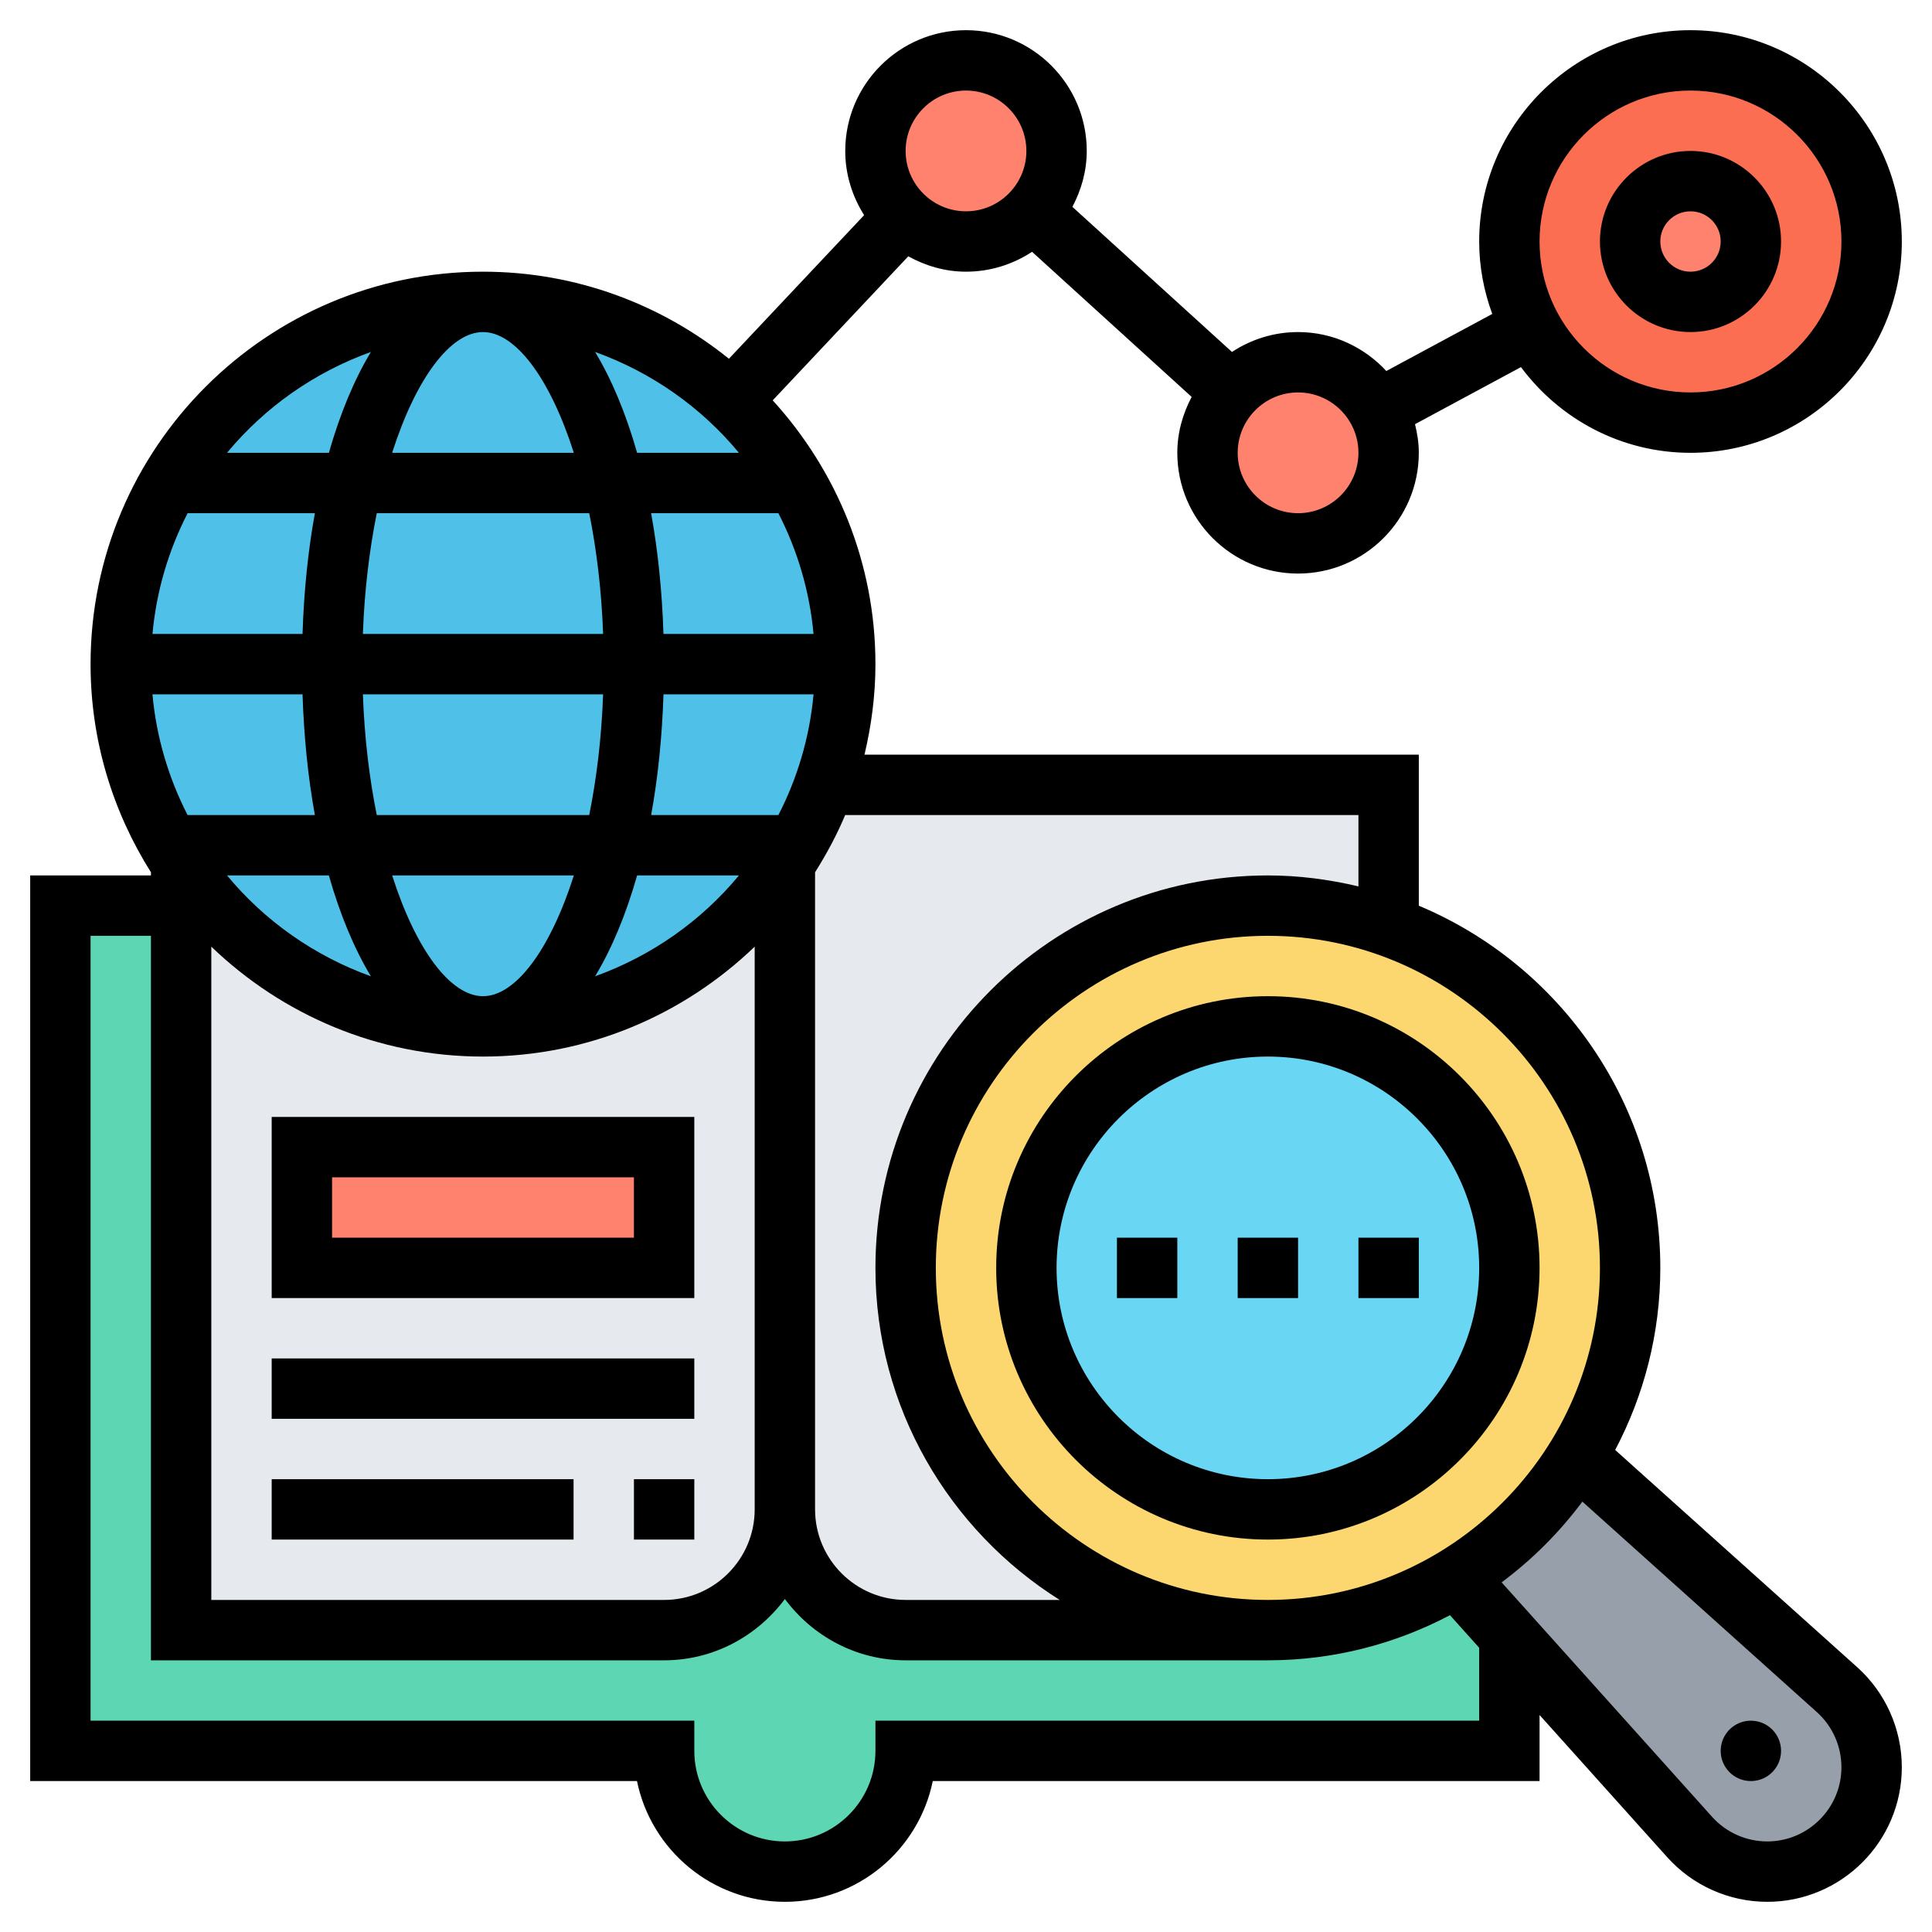 <svg id="Layer_5" enable-background="new 0 0 64 64" height="512" viewBox="0 0 64 64" width="512" xmlns="http://www.w3.org/2000/svg"><g><g><g><path d="m32 2c1.66 0 3 1.34 3 3 0 .78-.3 1.48-.78 2.01-.54.61-1.34.99-2.22.99-.8 0-1.52-.31-2.05-.82-.59-.54-.95-1.32-.95-2.18 0-1.66 1.34-3 3-3z" fill="#ff826e"/></g><g><path d="m46 15c0 1.66-1.34 3-3 3s-3-1.34-3-3c0-.78.3-1.48.78-2.01.54-.61 1.34-.99 2.22-.99 1.14 0 2.13.63 2.64 1.57.23.42.36.91.36 1.43z" fill="#ff826e"/></g><g><path d="m50.71 10.84c-.45-.84-.71-1.81-.71-2.84 0-3.31 2.69-6 6-6s6 2.69 6 6-2.69 6-6 6c-2.28 0-4.27-1.28-5.29-3.16z" fill="#fc6e51"/></g><g><circle cx="56" cy="8" fill="#ff826e" r="2"/></g><g><path d="m50 54.2v3.8h-20c0 1.1-.45 2.1-1.17 2.83-.73.72-1.73 1.17-2.83 1.17s-2.1-.45-2.83-1.17c-.72-.73-1.17-1.73-1.17-2.83h-20v-28h4v16 8h16c2.21 0 4-1.79 4-4 0 2.21 1.79 4 4 4h12c2.29 0 4.43-.64 6.25-1.75z" fill="#5cd6b3"/></g><g><path d="m27.31 26c-.24.7-.55 1.37-.92 2.01-.12.21-.25.42-.39.62v.01s-.06.59-.16.23c-2.17 3.1-5.77 5.13-9.84 5.13-4.17 0-7.85-2.13-10-5.36v1.36 16 8h16c2.21 0 4-1.79 4-4 0 2.21 1.79 4 4 4h12c-6.63 0-12-5.37-12-12s5.37-12 12-12c1.4 0 2.75.24 4 .69v-4.69z" fill="#e6e9ed"/></g><g><circle cx="16" cy="22" fill="#4fc1e9" r="12"/></g><g><path d="m10 38h12v4h-12z" fill="#ff826e"/></g><g><path d="m60.85 55.97c.73.66 1.15 1.59 1.15 2.57 0 .96-.39 1.82-1.01 2.45-.63.62-1.49 1.01-2.45 1.01-.98 0-1.91-.42-2.57-1.15l-5.97-6.65-1.75-1.95c1.63-1 3-2.37 4-4z" fill="#969faa"/></g><g><path d="m52.25 48.25c-1 1.63-2.37 3-4 4-1.82 1.11-3.96 1.75-6.25 1.75-6.63 0-12-5.37-12-12s5.37-12 12-12c1.4 0 2.75.24 4 .69 4.66 1.64 8 6.08 8 11.31 0 2.29-.64 4.43-1.75 6.25z" fill="#fcd770"/></g><g><circle cx="42" cy="42" fill="#69d6f4" r="8"/></g></g><g><path d="m33 42c0 4.963 4.037 9 9 9s9-4.037 9-9-4.037-9-9-9-9 4.037-9 9zm16 0c0 3.859-3.141 7-7 7s-7-3.141-7-7 3.141-7 7-7 7 3.141 7 7z"/><path d="m45 41h2v2h-2z"/><path d="m41 41h2v2h-2z"/><path d="m37 41h2v2h-2z"/><path d="m53.505 48.032c.951-1.805 1.495-3.855 1.495-6.032 0-5.397-3.307-10.034-8-11.997v-5.003h-18.363c.229-.965.363-1.966.363-3 0-3.366-1.297-6.427-3.403-8.738l4.491-4.771c.571.314 1.216.509 1.912.509.808 0 1.559-.245 2.188-.659l5.287 4.807c-.293.557-.475 1.18-.475 1.852 0 2.206 1.794 4 4 4s4-1.794 4-4c0-.329-.051-.643-.126-.949l3.51-1.89c1.277 1.718 3.316 2.839 5.616 2.839 3.859 0 7-3.141 7-7s-3.141-7-7-7-7 3.141-7 7c0 .844.158 1.65.433 2.4l-3.509 1.89c-.731-.789-1.767-1.29-2.924-1.29-.809 0-1.559.245-2.189.659l-5.287-4.807c.294-.556.476-1.18.476-1.852 0-2.206-1.794-4-4-4s-4 1.794-4 4c0 .783.235 1.509.625 2.127l-4.479 4.757c-2.231-1.8-5.063-2.884-8.146-2.884-7.168 0-13 5.832-13 13 0 2.535.74 4.894 2 6.896v.104h-4v30h20.101c.465 2.279 2.484 4 4.899 4s4.435-1.721 4.899-4h20.101v-2.188l4.225 4.706c.843.942 2.052 1.482 3.318 1.482 2.458 0 4.457-1.999 4.457-4.457 0-1.266-.54-2.475-1.48-3.317zm2.495-45.032c2.757 0 5 2.243 5 5s-2.243 5-5 5-5-2.243-5-5 2.243-5 5-5zm-3 39c0 6.065-4.935 11-11 11s-11-4.935-11-11 4.935-11 11-11 11 4.935 11 11zm-8-15v2.363c-.965-.229-1.966-.363-3-.363-7.168 0-13 5.832-13 13 0 4.633 2.445 8.697 6.104 11h-5.104c-1.654 0-3-1.346-3-3v-20-1.104c.379-.603.719-1.232.997-1.896zm-29-16c1.075 0 2.22 1.527 3.009 4h-6.019c.79-2.473 1.935-4 3.01-4zm-3.009 18h6.019c-.789 2.473-1.935 4-3.009 4s-2.221-1.527-3.01-4zm-.705 3.341c-1.874-.676-3.518-1.834-4.765-3.341h3.373c.369 1.295.838 2.422 1.392 3.341zm.195-5.341c-.244-1.209-.408-2.553-.46-4h7.958c-.052 1.447-.217 2.791-.46 4zm8.624 2h3.373c-1.246 1.507-2.891 2.665-4.764 3.341.554-.919 1.023-2.046 1.391-3.341zm4.681-2h-4.216c.225-1.237.363-2.581.409-4h4.971c-.13 1.43-.538 2.779-1.164 4zm-3.808-6c-.046-1.419-.184-2.763-.409-4h4.216c.626 1.221 1.034 2.57 1.164 4zm-.873-6c-.368-1.295-.837-2.422-1.391-3.341 1.874.675 3.518 1.834 4.764 3.341zm-1.586 2c.244 1.209.408 2.553.46 4h-7.958c.052-1.447.217-2.791.46-4zm-9.497 4h-4.971c.13-1.43.537-2.779 1.164-4h4.216c-.225 1.237-.364 2.581-.409 4zm0 2c.046 1.419.184 2.763.409 4h-4.217c-.626-1.221-1.034-2.57-1.164-4zm-3.022 8.359c2.338 2.249 5.507 3.641 9 3.641s6.662-1.392 9-3.641v18.641c0 1.654-1.346 3-3 3h-15zm36-18.359c1.103 0 2 .897 2 2s-.897 2-2 2-2-.897-2-2 .897-2 2-2zm-11-10c1.103 0 2 .897 2 2s-.897 2-2 2-2-.897-2-2 .897-2 2-2zm-19.714 8.659c-.553.919-1.023 2.046-1.391 3.341h-3.374c1.247-1.507 2.891-2.665 4.765-3.341zm36.714 45.341h-20v1c0 1.654-1.346 3-3 3s-3-1.346-3-3v-1h-20v-26h2v24h17c1.641 0 3.088-.806 4-2.031.912 1.225 2.359 2.031 4 2.031h12c2.177 0 4.227-.544 6.032-1.495l.968 1.079zm9.543 4c-.697 0-1.364-.297-1.829-.816l-6.971-7.766c1.017-.758 1.917-1.658 2.675-2.675l7.767 6.972c.518.464.815 1.131.815 1.828 0 1.354-1.103 2.457-2.457 2.457z"/><circle cx="58" cy="58" r="1"/><path d="m56 11c1.654 0 3-1.346 3-3s-1.346-3-3-3-3 1.346-3 3 1.346 3 3 3zm0-4c.552 0 1 .448 1 1s-.448 1-1 1-1-.448-1-1 .448-1 1-1z"/><path d="m23 37h-14v6h14zm-2 4h-10v-2h10z"/><path d="m9 45h14v2h-14z"/><path d="m21 49h2v2h-2z"/><path d="m9 49h10v2h-10z"/></g></g></svg>